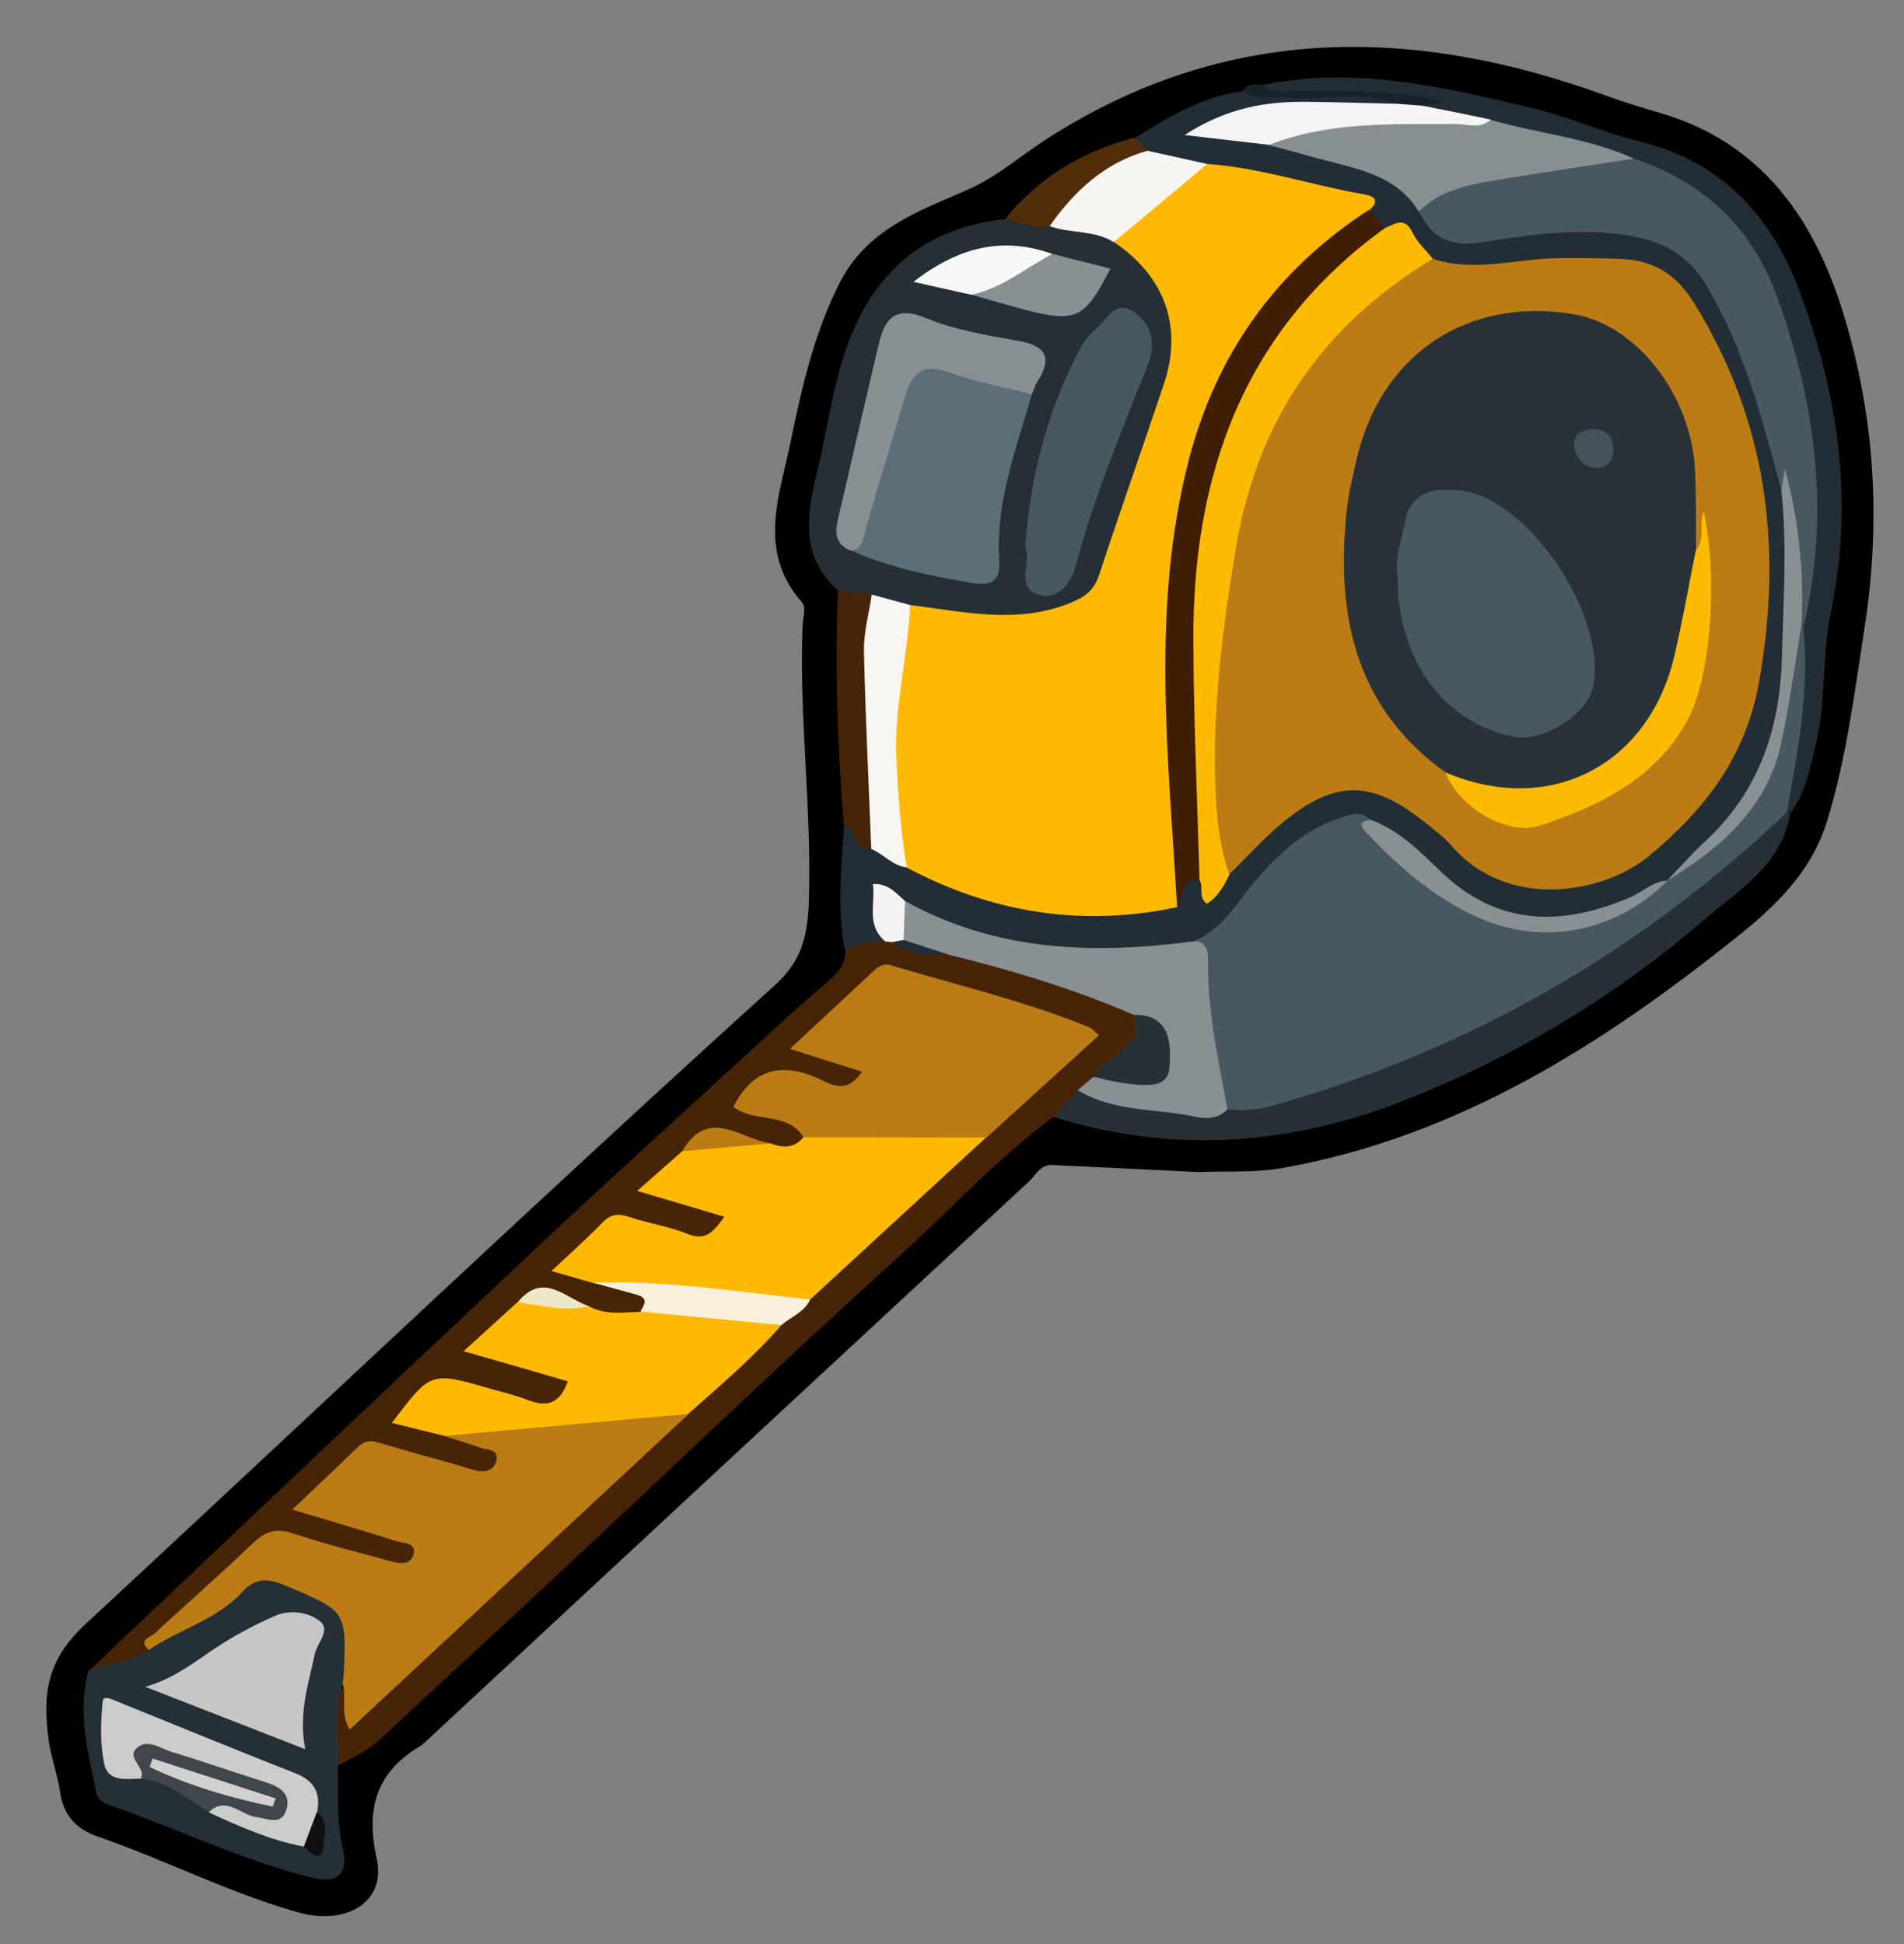 <?xml version="1.0" encoding="utf-8"?>
<!-- Generator: Adobe Illustrator 23.0.2, SVG Export Plug-In . SVG Version: 6.00 Build 0)  -->
<svg version="1.1" id="Camada_1" xmlns="http://www.w3.org/2000/svg" xmlns:xlink="http://www.w3.org/1999/xlink" x="0px" y="0px"
	 viewBox="0 0 67.68 69.12" style="enable-background:new 0 0 67.68 69.12;" xml:space="preserve">
<rect x="0" y="0" width="67.68" height="69.12" fill="#808080" stroke="none"/>
<style type="text/css">
	.st0{fill:#472406;}
	.st1{fill:#232D35;}
	.st2{fill:#252F35;}
	.st3{fill:#252F36;}
	.st4{fill:#263036;}
	.st5{fill:#472408;}
	.st6{fill:#512E09;}
	.st7{fill:#182329;}
	.st8{fill:#BB7C16;}
	.st9{fill:#FEB900;}
	.st10{fill:#FEBA00;}
	.st11{fill:#899094;}
	.st12{fill:#F8F0DB;}
	.st13{fill:#263035;}
	.st14{fill:#F3F3F3;}
	.st15{fill:#BA7C13;}
	.st16{fill:#EFE7CA;}
	.st17{fill:#485861;}
	.st18{fill:#FCBB01;}
	.st19{fill:#401E06;}
	.st20{fill:#888F93;}
	.st21{fill:#F8F6F2;}
	.st22{fill:#F6F5F2;}
	.st23{fill:#F4F4F5;}
	.st24{fill:#5C6F78;}
	.st25{fill:#889094;}
	.st26{fill:#F7F8F8;}
	.st27{fill:#C6C6C6;}
	.st28{fill:#CCCCCB;}
	.st29{fill:#3F474C;}
	.st30{fill:#0F1010;}
	.st31{fill:#283238;}
	.st32{fill:#D1D0D0;}
	.st33{fill:#44535B;}
</style>
<g>
	<path d="M42.58,41.67c-1.66-0.08-3.42-0.17-5.18-0.25c-0.42-0.02-0.59,0.37-0.84,0.6c-7.15,6.63-14.29,13.26-21.43,19.9
		c-0.06,0.05-0.12,0.11-0.18,0.15c-1.57,0.93-1.96,2.22-1.56,4.01c0.34,1.54-1.07,2.39-2.79,1.91c-2.46-0.69-4.73-1.87-7.14-2.7
		c-0.72-0.25-1.2-0.73-1.32-1.55c-0.09-0.63-0.32-1.23-0.41-1.86c-0.21-1.56-0.12-2.81,1.29-4.12c8.17-7.58,16.26-15.25,24.52-22.73
		c0.93-0.84,1.16-1.68,1.21-2.96c0.11-3.29-0.35-6.54-0.22-9.82c0.01-0.28,0.13-0.67-0.01-0.82c-1.64-1.84-0.79-3.87-0.4-5.8
		c0.39-1.89,0.82-3.78,1.72-5.56c0.97-1.92,2.79-2.55,4.5-3.3c1.1-0.47,1.94-1.24,2.9-1.85c6.38-4.09,13.06-4.01,19.93-1.49
		c0.6,0.22,1.21,0.4,1.82,0.58c3.59,1.04,5.47,3.72,6.51,7.06c1.14,3.66,1.37,7.4,0.78,11.24c-0.36,2.32-0.64,4.61-1.33,6.87
		c-0.57,1.86-1.9,3.09-3.26,4.17c-4.79,3.83-9.92,7.08-16.12,8.18C44.58,41.7,43.63,41.63,42.58,41.67z"/>
	<path class="st0" d="M37.44,39.71c-2.02,1.5-3.71,3.36-5.57,5.04c-3.99,3.6-7.86,7.33-11.79,10.99c-2.18,2.04-4.38,4.05-6.56,6.09
		c-0.45,0.42-0.99,0.66-1.51,0.94c-0.56-0.9-0.42-1.84-0.13-2.77c0.53,0.06,0.53,0.06,0.76,0.83c3.58-3.32,7.22-6.58,10.73-9.97
		c0.29-0.28,0.61-0.51,0.93-0.75c1.17-0.98,2.12-2.19,3.32-3.13c0.36-0.32,0.75-0.61,1.08-0.97c2.07-1.93,4.17-3.82,6.23-5.76
		c0.92-0.99,1.97-1.86,2.99-2.74c0.57-0.49,0.69-0.84-0.21-1.08c-1.77-0.49-3.5-1.07-5.27-1.57c-0.74-0.21-1.3-0.15-1.82,0.44
		c-0.55,0.62-1.16,1.18-1.87,1.74c0.47,0.45,1.04,0.39,1.47,0.62c0.28,0.15,0.62,0.28,0.47,0.7c-0.12,0.33-0.39,0.49-0.75,0.48
		c-0.4-0.02-0.8-0.12-1.16-0.27c-0.93-0.38-1.7-0.34-2.26,0.73c0.47,0.1,0.96,0.19,1.43,0.34c0.38,0.12,0.8,0.22,0.73,0.77
		c-0.28,0.61-0.75,0.69-1.32,0.49c-0.4-0.16-0.85-0.14-1.24-0.3c-0.73-0.31-1.28-0.1-1.73,0.5c-0.11,0.12-0.22,0.23-0.34,0.33
		c-0.73,0.6-0.54,0.93,0.3,1.11c0.23,0.05,0.46,0.13,0.68,0.21c0.36,0.13,0.86,0.18,0.74,0.74c-0.12,0.54-0.53,0.76-1.08,0.7
		c-0.43-0.05-0.85-0.18-1.27-0.3c-1.71-0.51-1.94-0.42-3.01,1.13c0.23,0.33,0.63,0.29,0.95,0.4c0.42,0.08,0.84,0.18,1.22,0.35
		c0.5,0.23,0.75,0.58,0.22,1.05c-0.62,0.27-1.23,0.21-1.83-0.05c-0.77-0.26-1.46-1.04-2.37-0.34c-0.49,0.46-0.98,0.93-1.53,1.49
		c0.84,0.29,1.67,0.38,2.43,0.69c0.4,0.17,0.91,0.33,0.74,0.91c-0.17,0.59-0.66,0.76-1.24,0.62c-0.62-0.15-1.21-0.4-1.84-0.54
		c-0.23-0.05-0.47-0.11-0.69-0.2c-0.79-0.3-1.5,0.03-1.68,0.69c-0.2,0.74,0.74,0.43,1.1,0.71c0.41,0.15,0.86,0.2,1.26,0.38
		c0.37,0.17,0.79,0.34,0.6,0.86c-0.16,0.44-0.56,0.54-0.99,0.45c-0.78-0.16-1.54-0.4-2.31-0.62c-1.29-0.36-2.37,0.11-3.02,1.25
		c-0.28,0.49,0.08,0.54,0.37,0.65c0.75,0.26,1.55,0.4,2.29,0.7c0.39,0.16,0.95,0.3,0.78,0.87c-0.15,0.52-0.67,0.51-1.12,0.42
		c-1.06-0.21-2.08-0.57-3.12-0.86c-0.43-0.12-0.91-0.27-1.25,0.09c-1.29,1.35-2.98,2.29-4.02,3.9c-0.68,0.41-1.35,0.85-2.2,0.51
		c5.21-4.93,10.41-9.87,15.64-14.78c2.9-2.73,5.86-5.4,8.79-8.1c0.62-0.57,1.25-1.11,1.88-1.66c0.34-0.3,0.62-0.63,0.57-1.12
		c0.34-0.46,0.81-0.56,1.34-0.51c0.12,0.01,0.24,0.04,0.36,0.07c0.62,0.24,1.26,0.41,1.93,0.35c2.32,0.5,4.6,1.12,6.71,2.23
		c0.72,1.41-0.46,1.83-1.27,2.46c-0.19,0.18-0.38,0.36-0.57,0.55C38.22,39.22,37.85,39.5,37.44,39.71z"/>
	<path class="st1" d="M31.48,33.47c-0.51-0.06-0.98,0.12-1.46,0.26c-0.26-1.44-0.12-2.88-0.02-4.31c0.59-0.2,0.66,0.61,1.16,0.6
		c0.47,0.18,0.89,0.48,1.36,0.66c2.83,1.32,5.76,1.93,8.87,1.3c0.42-0.24,0.48-1,1.18-0.81c0.69,0.8,0.76-0.15,1.08-0.39
		c0.61-0.85,1.34-1.58,2.22-2.16c1.49-0.99,2.98-1.01,4.48,0c0.6,0.4,1.15,0.87,1.68,1.35c1.71,1.55,4.17,1.77,6.05,0.42
		c2.2-1.58,3.73-3.61,4.16-6.43c0.62-4.11,0.39-8.03-1.59-11.77c-1.24-2.34-2.13-2.92-4.76-2.69c-1.11,0.1-2.24,0.02-3.34,0.25
		c-0.52,0.1-1.03-0.06-1.52-0.26c-0.77-0.23-0.9-1.37-1.87-1.32c-0.28-0.1-0.49-0.29-0.63-0.55c-0.16-0.48-0.6-0.47-0.97-0.56
		c-1.51-0.38-3.04-0.66-4.57-0.96c-0.69-0.2-1.44-0.14-2.1-0.49c-0.28-0.16-0.51-0.36-0.54-0.71c1.19-0.75,2.39-1.47,3.82-1.66
		c1.4,0,2.79-0.15,4.19-0.09c0.47,0.02,0.97-0.06,1.34,0.35c-0.13,0.68-0.7,0.51-1.12,0.53c-0.99,0.05-1.98,0.02-2.98,0.02
		c-0.76,0-1.5,0.1-2.33,0.51c0.68,0.11,1.25,0.22,1.82,0.29c0.98,0.19,1.92,0.52,2.88,0.75c1.13,0.28,2.05,0.83,2.71,1.8
		c0.49,0.75,1.15,0.95,2.05,0.87c1.47-0.14,2.93-0.4,4.41-0.31c1.75,0.11,3.08,0.74,3.99,2.38c1.23,2.24,1.93,4.63,2.45,7.1
		c0.1,2.58,0.21,5.16-0.12,7.75c-0.24,1.89-1.14,3.36-2.41,4.68c-0.47,0.49-0.95,0.97-1.44,1.43c-0.09,0.09-0.2,0.16-0.31,0.23
		c-1.09,0.58-2.19,1.1-3.44,1.29c-2.13,0.32-3.79-0.57-5.27-1.96c-0.58-0.55-1.2-1.04-1.92-1.4c-0.78-0.4-1.38,0.06-1.99,0.41
		c-1.17,0.67-1.93,1.77-2.77,2.78c-0.46,0.54-0.96,0.94-1.66,1.09c-3.01,0.62-5.95,0.33-8.82-0.73c-0.41-0.15-0.8-0.35-1.17-0.6
		c-0.3-0.11-0.51-0.61-0.87-0.34c-0.27,0.2-0.05,0.57,0.03,0.86C31.48,33.1,31.55,33.28,31.48,33.47z"/>
	<path class="st2" d="M29.79,21c-1.37-1.22-1.11-2.74-0.74-4.25c0.53-2.18,0.69-4.49,2.06-6.4c1.13-1.59,2.72-2.36,4.62-2.56
		c0.5-0.3,1.01-0.06,1.51-0.05c0.86,0.25,1.84,0.08,2.58,0.73c1.97,1.34,2.55,3.11,1.83,5.37c-0.59,1.86-1.33,3.67-1.93,5.53
		c-0.69,2.12-2.07,3.06-4.27,2.84c-0.99-0.1-1.99-0.16-2.95-0.41c-0.47-0.09-0.92-0.21-1.37-0.35C30.7,21.23,30.13,21.44,29.79,21z"
		/>
	<path class="st3" d="M3.15,59.39c0.71-0.25,1.48-0.31,2.13-0.73c1.02-1.26,2.51-1.95,3.87-2.61c1.04-0.5,2.38,0.36,3.18,1.2
		c0.68,0.71,0.38,1.77-0.14,2.62c-0.37,0.95-0.11,1.94-0.18,2.91c0.02,0.99-0.05,1.98,0.18,2.97c0.18,0.78-0.12,1.24-1.05,1.02
		c-2.52-0.61-4.84-1.77-7.28-2.6c-0.17-0.06-0.39-0.22-0.42-0.37C3.14,62.34,2.73,60.89,3.15,59.39z"/>
	<path class="st4" d="M37.44,39.71c0.29-0.32,0.59-0.64,0.88-0.96c1,0.05,1.98,0.26,2.95,0.47c0.76,0.16,1.5,0.2,2.26,0.02
		c2.83-0.16,5.27-1.53,7.84-2.51c4.22-1.62,7.67-4.41,11.09-7.24c0.3-0.25,0.56-0.58,1-0.63c0.06,0.02,0.11,0.05,0.17,0.07
		c-0.29,1.81-1.81,2.7-3,3.73c-3.27,2.82-6.98,5.04-11.02,6.58C45.63,40.75,41.55,40.99,37.44,39.71z"/>
	<path class="st1" d="M44.89,3.02c3.26-0.68,6.4,0.07,9.53,0.81c1.31,0.31,2.56,0.88,3.87,1.2c2.87,0.7,4.64,2.61,5.64,5.22
		c1.42,3.73,1.98,7.57,1.14,11.57c-0.31,1.49-0.15,3.06-0.51,4.57c-0.21,0.89-0.37,1.79-0.94,2.55c0,0-0.07-0.05-0.07-0.05
		c-0.26-0.3-0.29-0.68-0.18-1.02c0.55-1.82,0.44-3.69,0.47-5.55c0.81-3.84,0.44-7.59-0.83-11.28c-0.86-2.5-2.51-4.2-4.99-5.1
		c-1.65-0.69-3.43-0.89-5.13-1.39c-0.73-0.33-1.63-0.04-2.27-0.65c-0.5-0.39-1.07-0.55-1.71-0.55c-1.1,0.01-2.21,0.02-3.31-0.01
		C45.34,3.34,44.91,3.56,44.89,3.02z"/>
	<path class="st5" d="M29.79,21c0.4,0.05,0.8,0.09,1.2,0.14c0.14,0.25,0.19,0.52,0.17,0.8c-0.12,1.95-0.06,3.88,0.14,5.82
		c0.08,0.8,0.24,1.67-0.33,2.41c-0.62,0.13-0.47-0.74-0.97-0.76C29.78,26.62,29.67,23.81,29.79,21z"/>
	<path class="st6" d="M37.31,8.04c-0.56,0.09-1.06-0.15-1.58-0.25c1.2-1.5,2.77-2.42,4.61-2.9c0.15,0.16,0.3,0.31,0.46,0.47
		C39.58,6.2,38.45,7.13,37.31,8.04z"/>
	<path class="st7" d="M44.89,3.02c0.36,0.38,0.83,0.21,1.25,0.21c1.75,0,3.49-0.05,5.33,0.4c-0.38,0.06-0.64,0.09-0.91,0.13
		c-0.31,0.22-0.61,0.23-0.89-0.07c-1.27-0.47-2.6-0.12-3.89-0.21c-0.55-0.04-1.12,0.09-1.63-0.24C44.34,2.96,44.62,3,44.89,3.02z"/>
	<path class="st8" d="M12.18,59.87c0.01-0.12,0.03-0.24,0.04-0.35c0.1-2.25,0.09-2.23-2.05-3.14c-0.62-0.26-1.07-0.32-1.57,0.23
		c-0.9,0.98-2.23,1.32-3.31,2.05c-0.4-0.37,0.07-0.45,0.22-0.6c1.17-1.08,2.37-2.13,3.52-3.23c0.43-0.41,0.81-0.5,1.39-0.31
		c1.13,0.38,2.29,0.66,3.44,0.98c0.32,0.09,0.72,0.16,0.83-0.21c0.14-0.46-0.35-0.42-0.61-0.5c-1.16-0.37-2.33-0.71-3.69-1.12
		c0.87-0.83,1.62-1.53,2.35-2.24c0.33-0.32,0.64-0.16,0.99-0.06c1.03,0.31,2.07,0.57,3.1,0.89c0.37,0.11,0.69,0.05,0.8-0.28
		c0.15-0.48-0.33-0.42-0.59-0.52c-0.4-0.15-0.82-0.27-1.23-0.4c0.2-0.29,0.52-0.34,0.83-0.39c2.23-0.31,4.48-0.44,6.72-0.69
		c0.39-0.04,0.8-0.01,1.11,0.3c-4,3.72-8,7.45-12.04,11.21C12.08,60.88,12.33,60.35,12.18,59.87z"/>
	<path class="st9" d="M21.07,45.61c-0.45-0.13-0.91-0.26-1.47-0.42c0.68-0.64,1.27-1.16,1.82-1.73c0.3-0.31,0.58-0.32,0.96-0.19
		c0.68,0.23,1.4,0.33,2.06,0.6c0.66,0.27,0.92-0.09,1.31-0.61c-1.04-0.31-1.98-0.59-3.1-0.92c0.61-0.54,1.1-0.97,1.6-1.41
		c0.99-0.65,2.07-0.39,3.13-0.28c0.44,0.16,0.85,0.19,1.18-0.22c0.12-0.16,0.25-0.33,0.46-0.34c1.85-0.02,3.7-0.1,5.54,0.06
		c0.2,0.02,0.37,0.13,0.5,0.28c-2.09,1.92-4.17,3.85-6.26,5.77c-0.4,0.26-0.83,0.16-1.27,0.15C25.36,46.3,23.22,45.92,21.07,45.61z"
		/>
	<path class="st8" d="M35.07,40.44c-2.17,0-4.34-0.01-6.51-0.01c-0.58-0.93-1.75-0.49-2.49-1.08c0.64-1.24,1.56-1.61,2.9-1.06
		c0.47,0.2,1.08,0.7,1.67-0.19c-0.84-0.26-1.63-0.51-2.56-0.81c1.06-0.98,2.01-1.87,2.96-2.76c0.18-0.17,0.36-0.29,0.63-0.21
		c2.36,0.71,4.77,1.27,7.06,2.21c0.1,0.04,0.17,0.14,0.33,0.28C37.7,38.05,36.38,39.25,35.07,40.44z"/>
	<path class="st10" d="M24.46,50.27c-2.89,0.26-5.77,0.52-8.66,0.78c-0.61-0.15-1.22-0.3-1.87-0.46c1.38-1.83,1.38-1.83,3.45-1.23
		c0.46,0.13,0.93,0.24,1.37,0.41c0.67,0.27,1.15,0.15,1.43-0.66c-1.19-0.35-2.36-0.69-3.7-1.07c0.7-0.64,1.31-1.19,1.92-1.75
		c0.87-0.36,1.69,0.09,2.53,0.15c0.58,0.32,1.21,0.22,1.82,0.2c1.73-0.4,3.41-0.34,5.02,0.48C26.77,48.27,25.6,49.26,24.46,50.27z"
		/>
	<path class="st11" d="M43.63,39.44c-0.31,0.33-0.73,0.35-1.11,0.27c-1.4-0.31-2.91-0.16-4.21-0.95c0.18-0.16,0.37-0.31,0.55-0.47
		c0.43-0.19,0.87-0.03,1.3-0.07c0.38-0.03,0.86,0.08,1.03-0.41c0.14-0.4-0.05-0.78-0.3-1.11c-0.17-0.22-0.4-0.39-0.57-0.61
		c-2.16-0.94-4.4-1.61-6.68-2.17c-0.55-0.15-1.18-0.09-1.63-0.54c-0.19-0.48-0.23-0.94,0.17-1.34c3.25,1.8,6.73,1.9,10.3,1.42
		c0.49-0.19,0.72,0.13,0.74,0.49c0.09,1.75,0.52,3.45,0.6,5.2C43.82,39.27,43.71,39.35,43.63,39.44z"/>
	<path class="st12" d="M27.78,47.11c-1.67-0.16-3.35-0.32-5.02-0.48c0.14-0.24,0.31-0.48-0.13-0.6c-0.52-0.14-1.04-0.29-1.56-0.43
		c2.6-0.09,5.16,0.33,7.73,0.6C28.59,46.66,28.12,46.81,27.78,47.11z"/>
	<path class="st13" d="M40.32,36.08c1.35-0.01,1.3,1.14,1.25,1.87c-0.05,0.8-0.94,0.63-1.55,0.57c-0.39-0.04-0.77-0.16-1.16-0.24
		C39.24,37.47,40.7,37.38,40.32,36.08z"/>
	<path class="st14" d="M32.17,32.03c-0.02,0.46-0.03,0.93-0.05,1.39c-0.12,0.22-0.29,0.18-0.46,0.08c-0.06-0.02-0.12-0.03-0.18-0.02
		c-0.7-0.57-0.36-1.34-0.45-2.05C31.58,31.4,31.85,31.76,32.17,32.03z"/>
	<path class="st15" d="M27.38,40.65c-1.04,0.09-2.09,0.19-3.13,0.28C25.16,39.34,26.31,40.48,27.38,40.65z"/>
	<path class="st16" d="M20.94,46.44c-0.86,0.2-1.69-0.02-2.53-0.15C19.32,45.18,20.11,46.17,20.94,46.44z"/>
	<path class="st1" d="M31.66,33.5c0.15-0.03,0.31-0.05,0.46-0.08c0.51,0.16,1.01,0.33,1.52,0.49C32.93,34.01,32.26,33.92,31.66,33.5
		z"/>
	<path class="st8" d="M50.93,9.2c1.5,0.5,3.01-0.02,4.51-0.02c0.75,0,1.5-0.01,2.25,0.03c1.13,0.06,1.92,0.58,2.52,1.55
		c2.59,4.18,3.17,8.65,2.32,13.47c-0.47,2.69-1.95,4.57-3.91,6.2c-1.68,1.39-5.09,1.91-7.03-0.37c-0.26-0.3-0.59-0.54-0.9-0.79
		c-1.93-1.56-3.23-1.57-5.13,0c-0.67,0.56-1.25,1.22-1.88,1.83c-0.87-0.59-0.72-1.57-0.77-2.38c-0.26-4.05,0.22-8.04,1.34-11.93
		c0.86-2.98,2.93-5.16,5.23-7.12C49.89,9.32,50.39,9.17,50.93,9.2z"/>
	<path class="st9" d="M32.35,21.51c1.93,0.24,3.85,0.71,5.78-0.11c0.49-0.21,0.77-0.45,0.94-0.96c0.75-2.28,1.55-4.54,2.31-6.81
		c0.67-2.02,0.02-3.81-1.78-5.02c0.93-1.14,1.94-2.18,3.32-2.78c1.88,0.13,3.67,0.75,5.52,1.07c0.36,0.06,0.66,0.19,0.23,0.58
		c-0.15,0.44-0.48,0.72-0.83,0.99c-4.09,3.14-5.7,7.52-5.93,12.44c-0.14,2.98-0.26,5.99,0.18,8.97c0.12,0.81-0.25,1.57-0.24,2.37
		c-3.38,0.72-6.57,0.21-9.61-1.4c-0.43-0.41-0.56-0.96-0.6-1.51c-0.18-2.3-0.11-4.59,0.28-6.87C31.97,22.11,32.1,21.78,32.35,21.51z
		"/>
	<path class="st17" d="M43.63,39.44c-0.31-1.71-0.7-3.42-0.69-5.18c0-0.37,0.02-0.74-0.48-0.81c1-0.42,1.5-1.35,2.15-2.12
		c0.84-0.98,1.75-1.83,3-2.24c0.38-0.13,0.75-0.3,1.1,0.06c2.76,3.53,6.32,5.19,10.55,2.16l-0.02,0.01c1.02-0.76,1.9-1.68,2.73-2.64
		c1.3-1.49,1.36-3.4,1.6-5.24c0.06-0.44-0.19-0.98,0.35-1.29c0.06,0.03,0.11,0.05,0.17,0.08c0.26,2.26-0.19,4.45-0.57,6.65
		c-5.24,4.97-11.31,8.46-18.26,10.42C44.73,39.46,44.19,39.49,43.63,39.44z"/>
	<path class="st17" d="M58.08,5.64c2.49,0.83,4.21,2.46,5.1,4.94c1.37,3.8,1.87,7.67,0.94,11.66c0,0-0.08-0.06-0.08-0.06
		c-0.5-1.13-0.24-2.35-0.44-3.52c-0.07-0.42,0.18-0.91-0.28-1.23c-0.67-2.48-1.29-4.96-2.63-7.23c-0.84-1.43-2.03-1.77-3.45-1.91
		c-1.56-0.15-3.11,0.1-4.63,0.33c-1.17,0.18-1.71-0.23-2.18-1.1c0.11-0.74,0.71-0.94,1.28-1.09C53.8,5.86,55.91,5.47,58.08,5.64z"/>
	<path class="st18" d="M50.93,9.2c-3.87,2.34-6.22,5.69-6.98,10.18c-0.49,2.92-0.87,5.83-0.74,8.8c0.04,1,0.16,1.98,0.49,2.92
		c-0.19,0.38-0.38,0.76-0.8,1.03c-0.31-0.21-0.12-0.57-0.25-0.82c-0.37-0.61-0.41-1.32-0.41-1.97c-0.04-3.94-0.4-7.88,0.41-11.8
		c0.74-3.54,2.51-6.42,5.25-8.74c0.39-0.33,0.78-0.7,1.35-0.7c0.35-0.15,0.69-0.4,0.96,0.17C50.37,8.61,50.68,8.89,50.93,9.2z"/>
	<path class="st19" d="M49.24,8.1c-5.02,3.63-6.85,8.75-6.82,14.7c0.01,2.83,0.14,5.67,0.22,8.5c-0.75-0.1-0.55,0.61-0.8,0.94
		c-0.3-5.3-0.94-10.6,0.41-15.86c0.98-3.8,3.11-6.78,6.41-8.92C48.85,7.69,49.05,7.89,49.24,8.1z"/>
	<path class="st20" d="M58.08,5.64c-1.58,0.24-3.16,0.48-4.74,0.74c-1.05,0.17-2.11,0.34-2.91,1.14c-0.82-1.34-2.26-1.52-3.59-1.89
		c-0.58-0.16-1.15-0.32-1.73-0.47c0.15-0.67,0.75-0.63,1.22-0.75c1.97-0.49,3.97-0.31,5.95-0.12c0.24,0.02,0.47,0.08,0.7-0.03
		C54.68,4.75,56.46,4.9,58.08,5.64z"/>
	<path class="st21" d="M32.35,21.51c-0.07,1.82-0.57,3.6-0.49,5.43c0.06,1.31,0.16,2.61,0.37,3.9c-0.5-0.06-0.82-0.47-1.26-0.66
		c-0.09-2.35-0.21-4.69-0.26-7.04c-0.01-0.67,0.18-1.34,0.28-2C31.44,21.26,31.9,21.39,32.35,21.51z"/>
	<path class="st22" d="M42.91,5.83c-1.11,0.93-2.22,1.86-3.32,2.78c-0.7-0.44-1.54-0.3-2.28-0.57c0.88-1.25,1.96-2.26,3.48-2.68
		C41.5,5.52,42.21,5.67,42.91,5.83z"/>
	<path class="st23" d="M52.99,4.25c-0.37,0.35-0.83,0.16-1.24,0.16c-2.24,0.01-4.49-0.1-6.64,0.74c-0.93-0.11-1.85-0.21-3-0.35
		c1.48-0.96,2.88-1.2,4.35-1.18c1.07,0.01,2.15,0.05,3.22,0.07c0.3,0.02,0.59,0.05,0.89,0.07C51.38,3.92,52.19,4.08,52.99,4.25z"/>
	<path class="st11" d="M63.32,17.42c0.03-0.15,0.05-0.31,0.13-0.75c0.52,1.98,0.67,3.73,0.59,5.5c-0.23,1.4-0.42,2.8-0.71,4.19
		c-0.49,2.35-2.14,3.77-4.07,4.95c0.43-0.45,0.85-0.93,1.31-1.36c1.94-1.77,2.71-4.03,2.77-6.59
		C63.39,21.39,63.53,19.41,63.32,17.42z"/>
	<path class="st11" d="M59.28,31.31c-1.99,1.96-4.71,2.37-7.1,1.14c-1.38-0.7-2.51-1.68-3.55-2.79c-0.22-0.23-0.43-0.44,0.1-0.51
		c1.01,0.37,1.74,1.12,2.49,1.84c2.04,1.96,4.32,1.95,6.76,0.9C58.42,31.69,58.77,31.32,59.28,31.31z"/>
	<path class="st24" d="M36.68,14.02c-0.56,1.94-1.3,3.85-1.16,5.92c0.06,0.89-0.49,0.87-1.07,0.77c-1.44-0.25-2.87-0.54-4.22-1.15
		c0.48-1.76,0.93-3.53,1.54-5.25c0.52-1.47,0.94-1.71,2.4-1.26C35.02,13.33,36.01,13.27,36.68,14.02z"/>
	<path class="st17" d="M36.44,19.47c0.18-2.56,0.8-4.92,1.98-7.12c0.13-0.24,0.31-0.47,0.52-0.64c0.4-0.32,0.69-1.08,1.35-0.63
		c0.64,0.44,0.82,1.12,0.51,1.9c-0.94,2.36-1.92,4.71-2.57,7.17c-0.17,0.64-0.67,1.17-1.26,1.01C36.03,20.91,36.7,19.98,36.44,19.47
		z"/>
	<path class="st25" d="M36.68,14.02c-0.99-0.26-2.01-0.44-2.97-0.79c-0.88-0.32-1.28,0.03-1.51,0.78c-0.5,1.63-0.98,3.25-1.45,4.89
		c-0.09,0.31-0.09,0.64-0.52,0.67c-0.52-0.2-0.56-0.61-0.45-1.08c0.49-2.09,0.96-4.18,1.46-6.27c0.21-0.9,0.59-1.36,1.68-0.91
		c1.02,0.42,2.14,0.61,3.23,0.8c1.01,0.17,1.29,0.58,0.72,1.47C36.78,13.71,36.74,13.87,36.68,14.02z"/>
	<path class="st11" d="M37.41,9.03c0.69,0.17,1.37,0.35,2.06,0.52c-0.91,1.78-1.22,1.93-3.01,1.47c-0.64-0.17-1.28-0.36-1.92-0.54
		C35.35,9.72,36.31,9.24,37.41,9.03z"/>
	<path class="st26" d="M37.41,9.03c-0.95,0.49-1.79,1.22-2.88,1.45c-0.64-0.14-1.27-0.28-2.06-0.46
		C34.06,8.79,35.63,8.39,37.41,9.03z"/>
	<path class="st27" d="M10.85,62.19c-2.03-0.79-3.86-1.51-5.69-2.22c1.11-0.3,1.91-1.02,2.8-1.57c0.57-0.35,1.17-0.67,1.79-0.94
		c0.54-0.24,1.17-0.16,1.6,0.16c0.44,0.33-0.08,0.79-0.16,1.18C10.98,59.84,10.6,60.87,10.85,62.19z"/>
	<path class="st28" d="M10.8,65.65c-1.19-0.22-2.28-0.71-3.37-1.21c0.07-0.66,0.54-0.4,0.88-0.37c0.46,0.05,0.9,0.26,1.37,0.23
		c0.15-0.55-0.26-0.58-0.51-0.68c-0.96-0.36-1.96-0.63-2.91-1c-0.7-0.27-1.09-0.13-1.24,0.61c-0.51,0.02-1.17,0.13-1.31-0.5
		c-0.16-0.72-0.13-1.51-0.06-2.25c0.02-0.24,0.4-0.03,0.61,0.05c2.07,0.84,4.14,1.69,6.23,2.51c0.68,0.27,0.92,0.7,0.78,1.39
		C11.32,64.92,11.36,65.4,10.8,65.65z"/>
	<path class="st29" d="M5.03,63.23c0.15-0.4-0.55-0.73-0.17-1.08c0.38-0.35,0.83,0.01,1.23,0.13c1.14,0.35,2.27,0.74,3.4,1.1
		c0.47,0.15,0.84,0.41,0.7,0.93c-0.17,0.61-0.65,0.35-1.09,0.29c-0.55-0.07-1.06-0.77-1.68-0.17C6.67,63.96,5.97,63.35,5.03,63.23z"
		/>
	<path class="st30" d="M10.8,65.65c0.15-0.41,0.31-0.81,0.46-1.22c0.41,0.28,0.28,0.72,0.25,1.08
		C11.45,66.29,11.11,65.94,10.8,65.65z"/>
	<path class="st31" d="M51.38,27.46c-3.19-2.29-3.89-5.55-3.52-9.2c0.06-0.63,0.21-1.26,0.35-1.88c0.85-3.77,3.93-5.84,7.72-5.21
		c2.23,0.37,4.18,2.85,4.32,5.53c0.05,0.95,0.03,1.91,0.04,2.87c0.02,0.03,0.06,0.06,0.06,0.1c0.7,3.44-1.89,7.78-5.22,8.68
		C53.74,28.72,52.44,28.56,51.38,27.46z"/>
	<path class="st18" d="M51.38,27.46c3.68,1.57,7.22-0.22,8.14-4.15c0.29-1.24,0.51-2.5,0.76-3.75c0.36-0.4,0.09-0.93,0.28-1.37
		c0.51,2.3,0.27,5.86-0.59,7.44c-1.13,2.06-3.13,3.03-5.22,3.72C53.53,29.75,51.81,28.63,51.38,27.46z"/>
	<path class="st32" d="M9.7,64.23c-1.51-0.31-2.99-0.74-4.38-1.41c0.03-0.1,0.07-0.2,0.1-0.3c1.46,0.47,2.92,0.95,4.38,1.42
		C9.76,64.03,9.73,64.13,9.7,64.23z"/>
	<path class="st17" d="M49.68,20.5c-0.13-0.64,0.16-1.33,0.28-2.02c0.11-0.62,0.58-1.04,1.26-1.06c0.32-0.01,0.64-0.01,0.95,0.06
		c2.4,0.56,4.94,4.53,4.46,6.93c-0.19,0.96-1.77,1.98-2.78,1.79C51.34,25.72,49.67,23.48,49.68,20.5z"/>
	<path class="st33" d="M56.57,15.25c0.48,0,0.77,0.21,0.78,0.71c0,0.36-0.15,0.65-0.53,0.67c-0.46,0.03-0.76-0.27-0.85-0.68
		C55.87,15.5,56.17,15.3,56.57,15.25z"/>
</g>
</svg>
